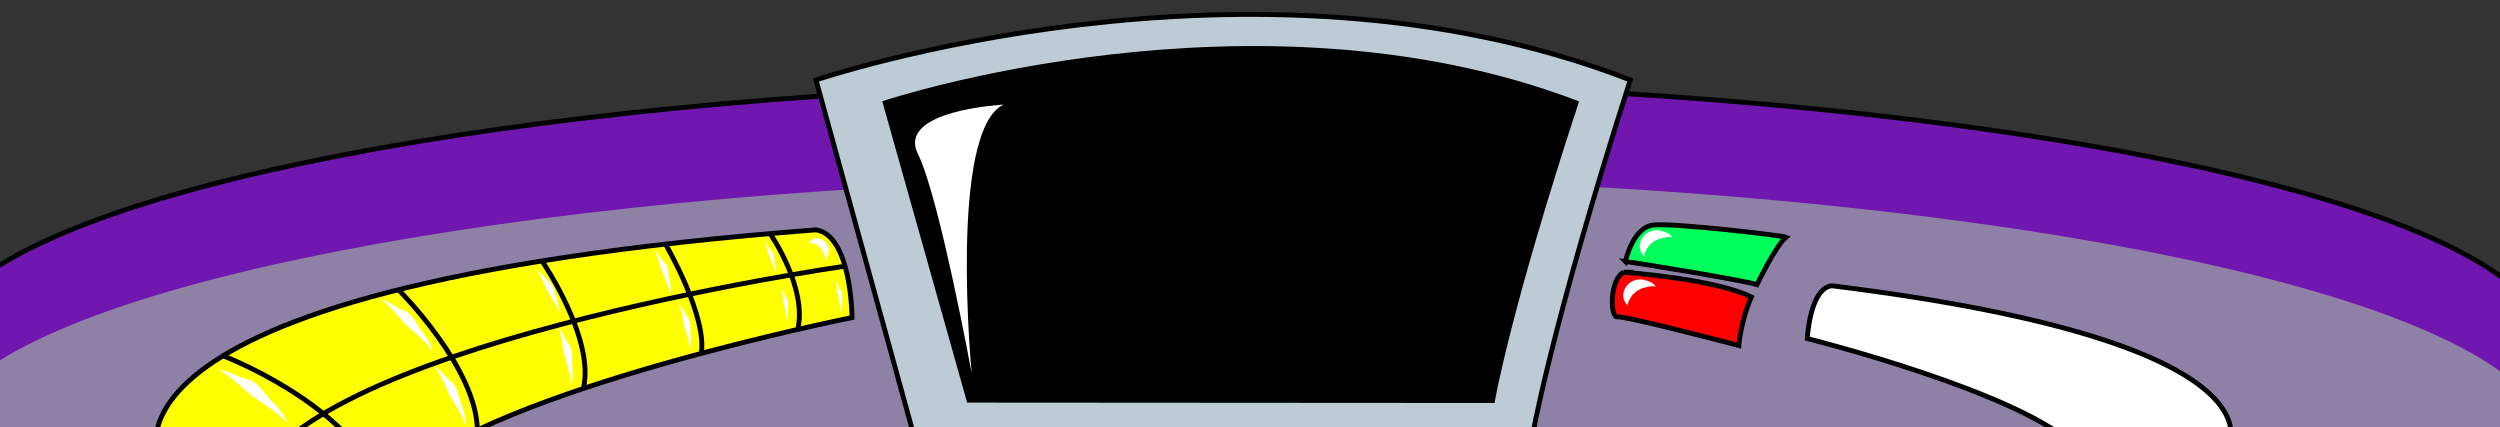 <?xml version="1.0" encoding="UTF-8" standalone="no"?>
<!-- Created with Inkscape (http://www.inkscape.org/) -->

<svg
   xmlns:dc="http://purl.org/dc/elements/1.1/"
   xmlns:cc="http://creativecommons.org/ns#"
   xmlns:rdf="http://www.w3.org/1999/02/22-rdf-syntax-ns#"
   xmlns:svg="http://www.w3.org/2000/svg"
   xmlns="http://www.w3.org/2000/svg"
   version="1.1"
   width="1024"
   height="175"
   viewBox="0 0 1024 175"
   id="Layer_1"
   xml:space="preserve"><rect x="0" y="0" width="1024" height="175" fill="#333333" stroke="none"/><defs
     id="defs71" /><g
     transform="translate(0,-593)"
     id="g3"><path
       d="m 676.58,671.472 1.562,-1.445 2.104,-1.064 c 0,0 4.951,-1.622 5.886,-0.513 -0.917,-1.682 -2.964,-2.508 -4.974,-2.983 -3.755,-0.887 -7.52,1.438 -8.406,5.193 -0.527,2.235 0.527,3.998 1.902,5.632 -0.8,-1.463 1.926,-4.82 1.926,-4.82 z"
       id="path5"
       style="fill:#ffffff" /><path
       d="m 669.821,691.639 1.562,-1.445 2.104,-1.064 c 0,0 4.951,-1.622 5.886,-0.513 -0.917,-1.682 -2.964,-2.508 -4.974,-2.983 -3.755,-0.887 -7.52,1.438 -8.406,5.193 -0.527,2.235 0.527,3.998 1.902,5.632 -0.799,-1.463 1.926,-4.82 1.926,-4.82 z"
       id="path7"
       style="fill:#ffffff" /><path
       d="m -26.854,735.788 c 0,60.316 239.741,109.212 535.478,109.212 295.736,0 535.479,-48.896 535.479,-109.212 0,-60.316 -239.743,-109.212 -535.479,-109.212 -240.546,0 -444.047,32.349 -511.624,76.88 -15.506,10.217 -23.854,21.076 -23.854,32.332 z"
       id="path9"
       style="fill:#7017af;stroke:#000000;stroke-width:2;stroke-miterlimit:10" /><path
       d="m -26.854,774.788 c 0,60.316 239.741,109.212 535.478,109.212 295.736,0 535.479,-48.896 535.479,-109.212 0,-60.316 -239.743,-109.212 -535.479,-109.212 -240.546,0 -444.047,32.349 -511.624,76.88 -15.506,10.217 -23.854,21.076 -23.854,32.332 z"
       id="path11"
       style="fill:#8f81a5" /><path
       d="M 1018,722.519"
       id="path13"
       style="fill:#bdccd4;stroke:#000000;stroke-width:2;stroke-miterlimit:10" /><path
       d="M 15,738.445"
       id="path15"
       style="fill:#bdccd4;stroke:#000000;stroke-width:2;stroke-miterlimit:10" /><path
       d="m 66.146,785.011 c 0,0 -47.146,-73.667 268.079,-97.867 14.601,2.196 14.775,35.92 14.775,35.92 0,0 -145.813,29.256 -183.333,64.736 -24.417,23.092 -99.521,-2.789 -99.521,-2.789 z"
       id="path17"
       style="fill:#ffff00;stroke:#000000;stroke-width:2;stroke-miterlimit:10" /><path
       d="m 912.038,777.764 c 0,0 31.035,-43.854 -161.693,-67.715 -9.022,0.93 -10.095,21.618 -10.095,21.618 0,0 88.635,22.12 110.642,44.963 14.323,14.866 61.146,1.134 61.146,1.134 z"
       id="path19"
       style="fill:#ffffff;stroke:#000000;stroke-width:2;stroke-miterlimit:10" /><path
       d="m 334.229,625.76 c 0,0 178.258,-60.422 333.542,0 -33.079,103.221 -40.326,147.095 -40.326,147.095 L 374.672,772.684 334.229,625.76 z"
       id="path21"
       style="fill:#bdccd4;stroke:#000000;stroke-width:2;stroke-miterlimit:10" /><path
       d="m 362.592,635.127 c 0,0 151.22,-50.086 282.952,0 -28.062,85.561 -34.21,121.927 -34.21,121.927 L 396.9,756.911 362.592,635.127 z"
       id="screen"
       style="stroke:#000000;stroke-width:2;stroke-miterlimit:10" /><path
       d="m 346.107,702.009 c 0,0 -229.396,32.987 -243.586,92.32"
       id="path25"
       style="fill:none;stroke:#000000;stroke-width:2;stroke-miterlimit:10" /><path
       d="m 315.537,688.848 c 0,0 15.451,22.315 11.124,39.567"
       id="path27"
       style="fill:none;stroke:#000000;stroke-width:2;stroke-miterlimit:10" /><path
       d="m 272.713,693.201 c 0,0 17.301,29.747 14.461,45.106"
       id="path29"
       style="fill:none;stroke:#000000;stroke-width:2;stroke-miterlimit:10" /><path
       d="m 222.198,700.174 c 0,0 21.468,31.535 16.802,51.681"
       id="path31"
       style="fill:none;stroke:#000000;stroke-width:2;stroke-miterlimit:10" /><path
       d="m 163.601,712.073 c 0,0 32.434,32.42 31.917,58.007"
       id="path33"
       style="fill:none;stroke:#000000;stroke-width:2;stroke-miterlimit:10" /><path
       d="m 90.632,738.445 c 0,0 51.69,19.218 65.69,53.884"
       id="path35"
       style="fill:none;stroke:#000000;stroke-width:2;stroke-miterlimit:10" /><path
       d="m 665.061,704.509 c 0,0 37.216,2.601 52.289,10.138 -4.348,9.855 -5.138,19.872 -5.138,19.872 0,0 -46.525,-12.219 -49.666,-11.7 -3.129,0.516 -3.296,-15.375 2.515,-18.31 z"
       id="path37"
       style="fill:#ff0000;stroke:#000000;stroke-width:2;stroke-miterlimit:10" /><path
       d="m 665.799,700.125 c 0,0 2.878,-14.171 11.623,-14.981 8.745,-0.81 52.513,4.312 54.154,4.999 -4.181,3.455 -11.162,17.939 -11.912,19.439 -5.218,-1.718 -48.633,-8.832 -53.865,-9.457 z"
       id="path39"
       style="fill:#00ff5b;stroke:#000000;stroke-width:2;stroke-miterlimit:10" /><path
       d="m 675.58,693.472 1.562,-1.445 2.104,-1.064 c 0,0 4.951,-1.622 5.886,-0.513 -0.917,-1.682 -2.964,-2.508 -4.974,-2.983 -3.755,-0.887 -7.52,1.438 -8.406,5.193 -0.527,2.235 0.527,3.998 1.902,5.632 -0.8,-1.463 1.926,-4.82 1.926,-4.82 z"
       id="path41"
       style="fill:#ffffff" /><path
       d="m 668.821,713.639 1.562,-1.445 2.104,-1.064 c 0,0 4.951,-1.622 5.886,-0.513 -0.917,-1.682 -2.964,-2.508 -4.974,-2.983 -3.755,-0.887 -7.52,1.438 -8.406,5.193 -0.527,2.235 0.527,3.998 1.902,5.632 -0.799,-1.463 1.926,-4.82 1.926,-4.82 z"
       id="path43"
       style="fill:#ffffff" /><path
       d="m 102.255,754.428 1.683,1.229 1.963,1.312 c 0,0 12.119,8.078 11.412,9.345 1.248,-1.453 -5.125,-8.375 -6.938,-10 -2.875,-3.5 -5.085,-6.821 -9.062,-8.125 -2.277,0.299 -10.584,-4.989 -11.625,-3.125 1.083,-1.267 12.567,9.364 12.567,9.364 z"
       id="path45"
       style="fill:#ffffff" /><path
       d="m 165.553,725.31 1.264,1.201 1.488,1.298 c 0,0 9.186,8.004 8.463,8.979 1.191,-1.071 -3.352,-7.498 -4.682,-9.041 -2.009,-3.212 -3.485,-6.206 -6.646,-7.714 -1.921,0.002 -8.245,-5.277 -9.309,-3.843 1.036,-0.934 9.422,9.12 9.422,9.12 z"
       id="path47"
       style="fill:#ffffff" /><path
       d="m 183.626,753.951 0.786,1.389 0.955,1.535 c 0,0 5.903,9.465 5.011,10.126 1.329,-0.62 -0.931,-7.463 -1.682,-9.17 -0.9,-3.35 -1.393,-6.366 -3.757,-8.531 -1.682,-0.513 -5.809,-6.827 -7.123,-5.855 1.157,-0.542 5.81,10.506 5.81,10.506 z"
       id="path49"
       style="fill:#ffffff" /><path
       d="m 230.967,737.641 0.343,1.345 0.451,1.505 c 0,0 2.792,9.286 1.894,9.637 1.256,-0.217 0.922,-6.473 0.681,-8.076 0.009,-3.014 0.284,-5.656 -1.205,-8.013 -1.294,-0.812 -3.315,-7.052 -4.64,-6.536 1.093,-0.191 2.476,10.138 2.476,10.138 z"
       id="path51"
       style="fill:#ffffff" /><path
       d="m 280.049,725.771 0.291,1.082 0.381,1.211 c 0,0 2.358,7.477 1.63,7.75 1.021,-0.163 0.691,-5.186 0.481,-6.474 -0.021,-2.418 0.18,-4.536 -1.055,-6.44 -1.062,-0.664 -2.764,-5.688 -3.837,-5.286 0.888,-0.143 2.109,8.157 2.109,8.157 z"
       id="path53"
       style="fill:#ffffff" /><path
       d="m 270.942,703.633 0.415,1.041 0.521,1.157 c 0,0 3.216,7.15 2.524,7.507 0.995,-0.281 0.08,-5.23 -0.279,-6.485 -0.303,-2.399 -0.352,-4.526 -1.8,-6.273 -1.132,-0.535 -3.409,-5.325 -4.429,-4.801 0.867,-0.247 3.048,7.854 3.048,7.854 z"
       id="path55"
       style="fill:#ffffff" /><path
       d="m 315.021,697.753 0.292,0.729 0.363,0.812 c 0,0 2.254,5.012 1.77,5.261 0.697,-0.197 0.057,-3.665 -0.195,-4.545 -0.213,-1.682 -0.246,-3.172 -1.262,-4.396 -0.793,-0.375 -2.389,-3.732 -3.104,-3.365 0.607,-0.173 2.136,5.504 2.136,5.504 z"
       id="path57"
       style="fill:#ffffff" /><path
       d="m 320.952,716.93 0.159,0.77 0.216,0.862 c 0,0 1.339,5.329 0.818,5.489 0.722,-0.071 0.699,-3.598 0.605,-4.508 0.086,-1.693 0.313,-3.166 -0.471,-4.55 -0.714,-0.509 -1.696,-4.094 -2.464,-3.858 0.628,-0.063 1.137,5.795 1.137,5.795 z"
       id="path59"
       style="fill:#ffffff" /><path
       d="m 343.114,713.776 0.159,0.77 0.216,0.862 c 0,0 1.339,5.329 0.818,5.489 0.722,-0.071 0.699,-3.598 0.605,-4.508 0.086,-1.693 0.313,-3.166 -0.471,-4.55 -0.714,-0.509 -1.696,-4.094 -2.464,-3.858 0.628,-0.062 1.137,5.795 1.137,5.795 z"
       id="path61"
       style="fill:#ffffff" /><path
       d="m 223.882,711.477 0.567,1.003 0.689,1.108 c 0,0 4.262,6.832 3.617,7.31 0.961,-0.447 -0.671,-5.388 -1.213,-6.62 -0.65,-2.418 -1.006,-4.596 -2.713,-6.158 -1.214,-0.37 -4.193,-4.929 -5.143,-4.228 0.836,-0.391 4.196,7.585 4.196,7.585 z"
       id="path63"
       style="fill:#ffffff" /><path
       d="m 334.594,693.341 1.215,0.907 1.02,1.334 c 0,0 1.779,3.262 1.123,4.059 1.06,-0.86 1.373,-2.403 1.444,-3.874 0.134,-2.746 -1.983,-5.081 -4.731,-5.215 -1.634,-0.079 -2.732,0.891 -3.699,2.063 0.921,-0.746 3.628,0.726 3.628,0.726 z"
       id="path65"
       style="fill:#ffffff" /><path
       d="m 411.047,635.843 c 0,0 -43.877,2.255 -35.07,20.166 8.807,17.911 22.021,89.874 22.021,89.874 0,0 -9.527,-99.144 13.049,-110.04 z"
       id="path67"
       style="fill:#ffffff" /></g></svg>
